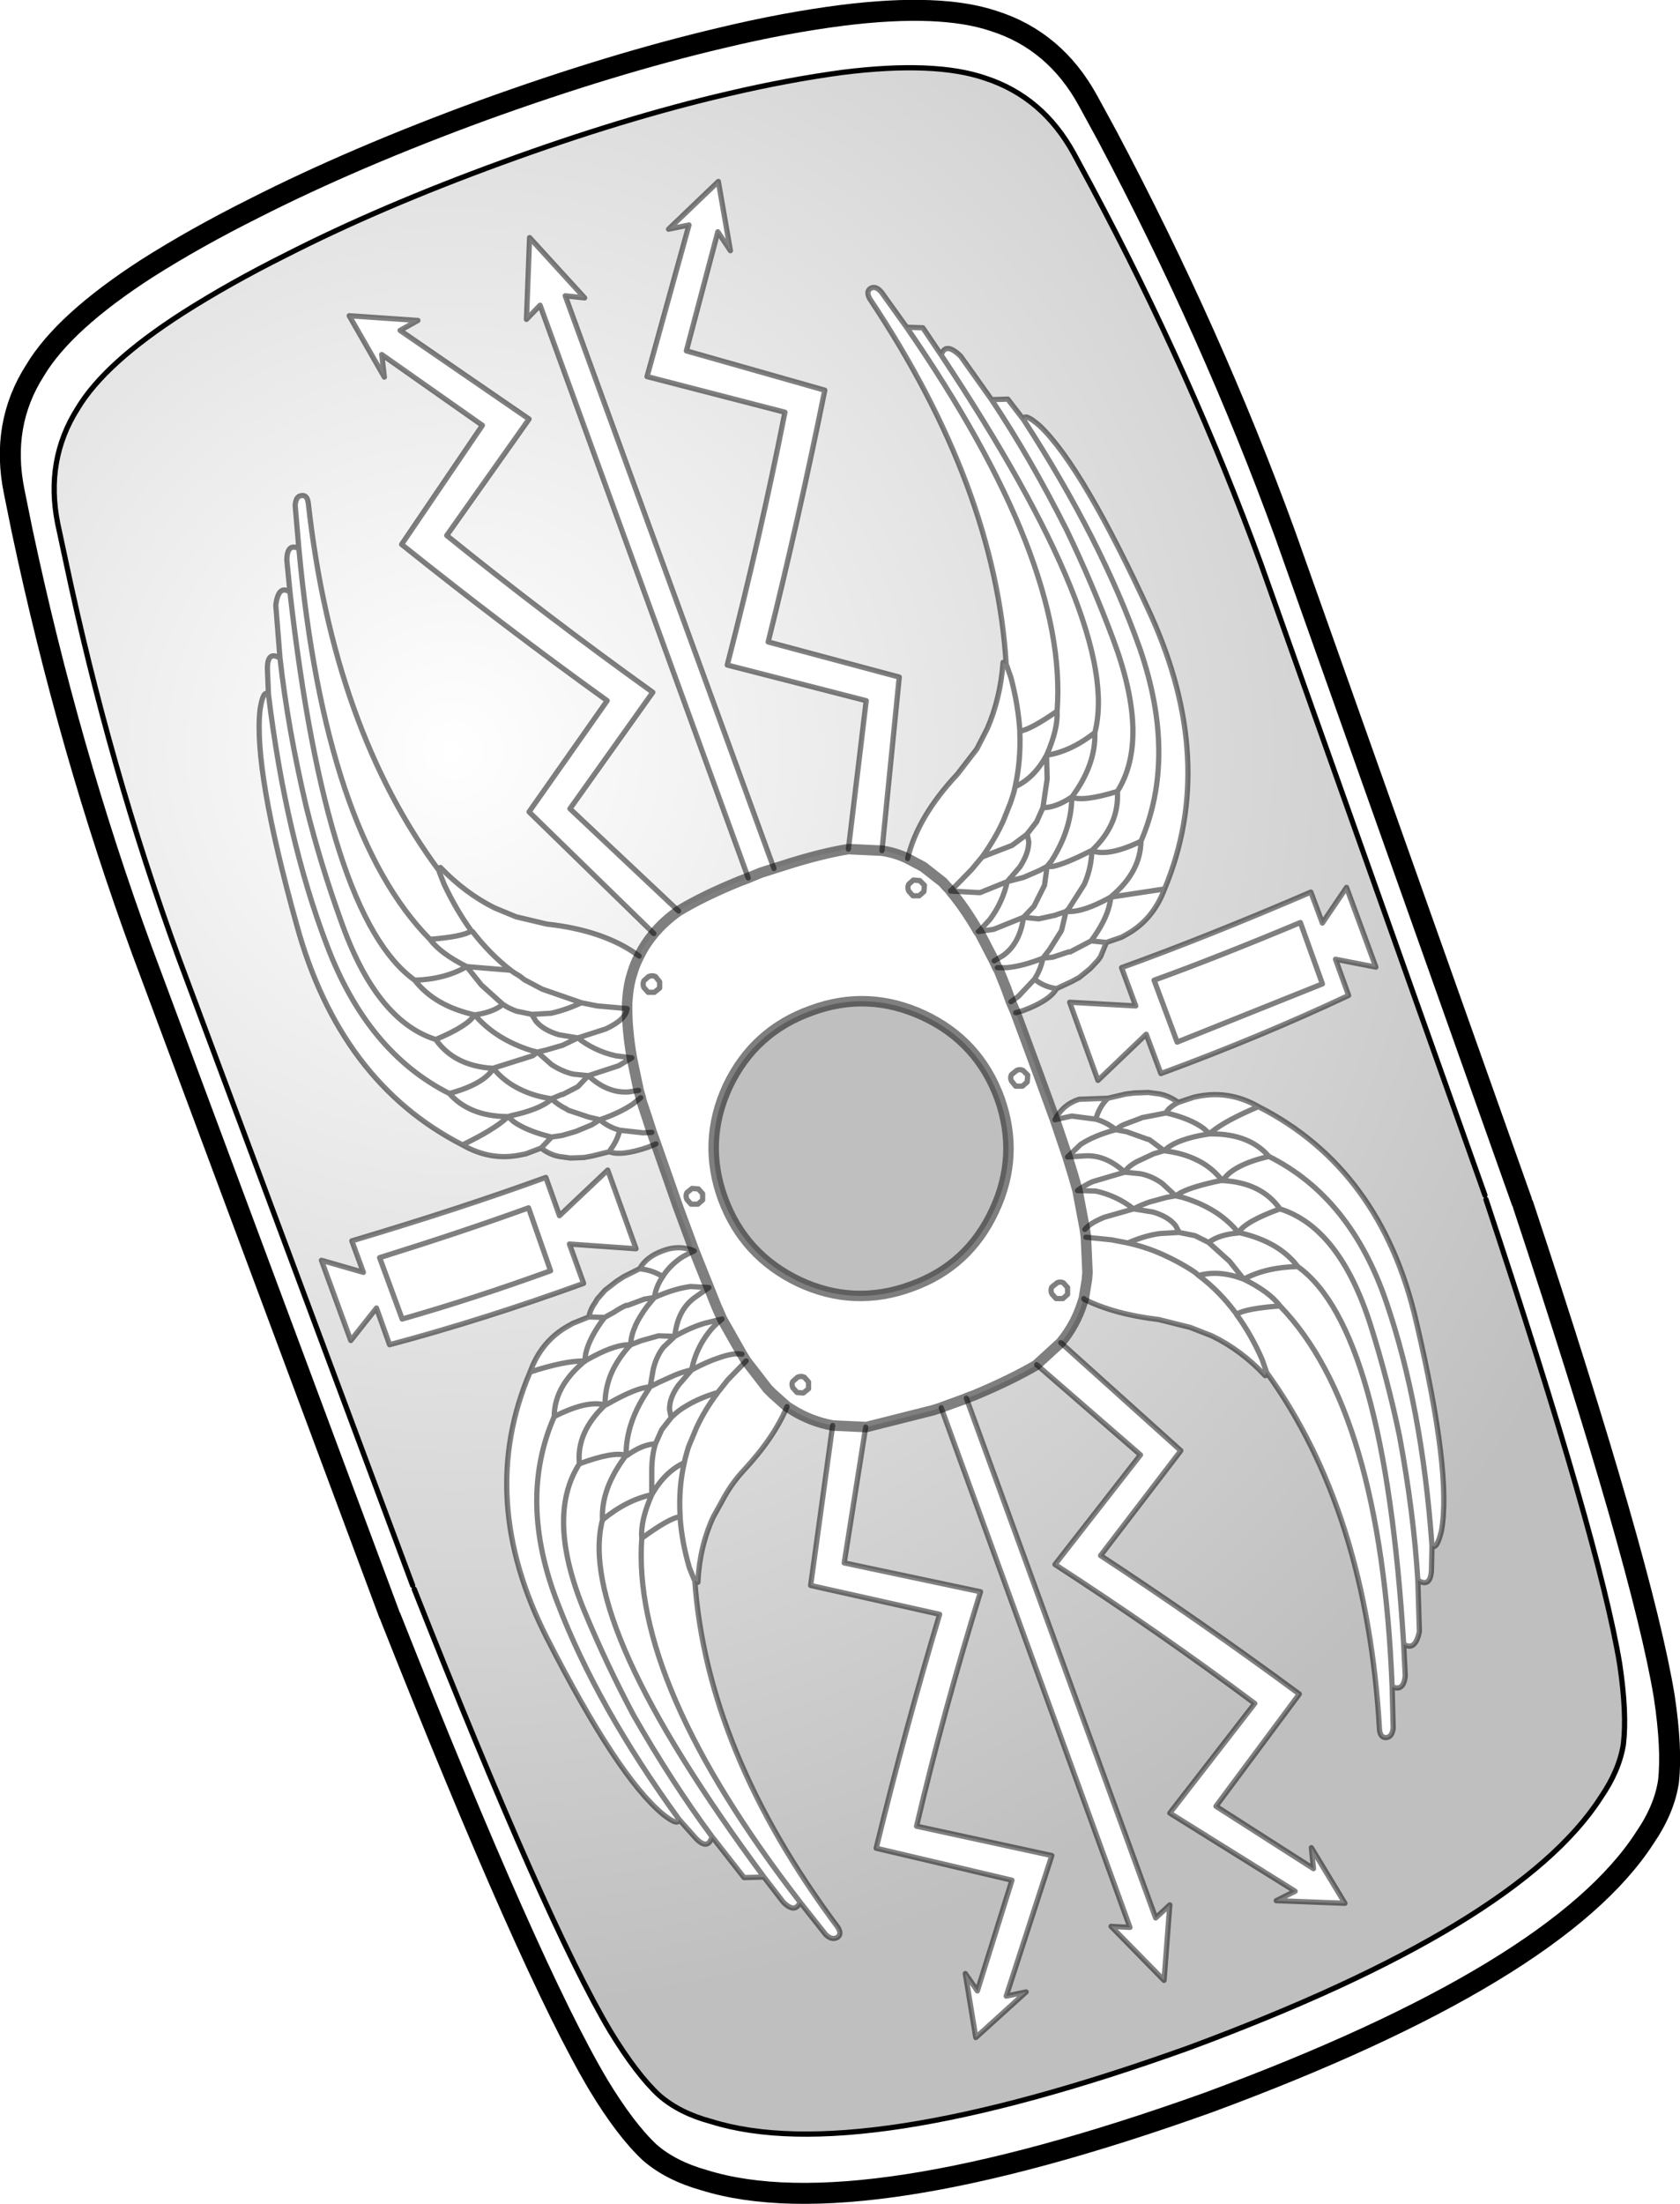 <?xml version="1.0" encoding="UTF-8" standalone="no"?>
<svg xmlns:xlink="http://www.w3.org/1999/xlink" height="210.1px" width="160.2px" xmlns="http://www.w3.org/2000/svg">
  <g transform="matrix(1.0, 0.0, 0.0, 1.0, -65.5, -148.15)">
    <path d="M162.35 244.7 L163.05 244.5 Q165.6 243.55 166.25 242.4 L167.75 241.7 Q168.1 241.5 168.4 241.35 L169.45 240.5 170.2 239.7 170.45 239.35 171.0 238.0 172.45 237.5 172.9 237.25 Q175.45 235.85 176.55 232.9 181.6 220.8 175.2 206.7 168.75 192.65 164.65 188.75 163.15 187.45 163.1 188.15 L161.6 186.2 160.05 186.25 157.1 182.1 Q155.65 180.7 155.25 182.0 L153.5 179.4 151.95 179.35 149.55 176.0 Q149.0 175.35 148.5 175.65 148.05 175.95 148.45 176.65 160.45 194.65 161.45 211.55 L161.15 211.3 Q160.9 214.7 159.65 217.6 L158.65 219.55 156.8 221.95 Q153.0 226.0 152.05 230.0 150.9 229.45 149.6 229.25 L151.25 212.7 138.75 209.35 Q141.65 197.7 144.15 185.35 L130.95 181.6 133.95 170.25 135.15 172.05 134.0 165.45 129.25 170.0 131.2 169.6 127.2 184.05 140.35 187.45 Q138.0 199.35 134.85 211.55 L148.1 214.95 146.4 229.1 Q143.65 229.55 140.1 230.7 L139.3 230.95 119.4 176.35 121.25 176.55 116.0 170.8 115.7 178.6 117.0 177.25 136.85 231.85 136.05 232.15 Q132.6 233.55 130.2 235.0 L119.85 225.25 127.75 214.15 Q117.5 206.8 108.1 199.2 L115.95 188.1 103.65 179.65 105.35 178.7 98.8 178.25 102.15 184.1 101.9 181.95 111.5 188.7 103.8 200.05 Q113.6 207.9 123.4 214.95 L115.95 225.55 127.85 237.15 Q127.0 238.15 126.45 239.3 123.15 236.85 117.65 236.25 L114.7 235.55 112.65 234.7 Q109.85 233.3 107.5 230.85 107.35 230.85 107.4 231.2 97.3 217.6 94.9 196.15 94.8 195.3 94.25 195.4 93.7 195.45 93.65 196.35 L94.0 200.45 Q92.9 199.9 92.85 201.5 L93.15 204.6 Q92.05 203.85 91.8 205.85 L92.2 210.9 Q91.0 210.15 91.0 211.9 L91.1 214.35 Q90.6 213.85 90.3 215.8 89.65 221.45 93.8 236.35 97.9 251.3 109.6 257.3 112.3 258.85 115.15 258.25 L115.65 258.15 117.1 257.6 Q117.65 258.05 118.4 258.3 L118.8 258.4 119.9 258.55 121.2 258.5 122.0 258.35 123.6 257.95 Q124.75 258.4 127.35 257.5 L128.05 257.2 130.15 263.2 131.7 267.4 Q130.2 266.8 128.7 267.4 127.15 267.95 126.5 269.1 L125.0 269.85 124.3 270.3 123.2 271.15 122.45 272.0 122.25 272.35 Q121.8 272.95 121.65 273.7 L120.15 274.3 119.7 274.55 Q117.1 276.0 116.05 278.95 110.9 291.0 117.65 304.3 124.4 317.55 128.7 321.1 130.2 322.3 130.25 321.6 L131.85 323.4 Q133.0 324.6 133.4 323.25 L136.45 327.15 138.35 327.1 140.2 329.5 Q141.3 330.6 141.8 329.5 L144.25 332.6 Q144.85 333.15 145.35 332.85 145.8 332.55 145.4 331.9 132.9 315.15 131.75 298.8 L132.05 299.0 Q132.2 295.65 133.5 292.8 L134.55 290.9 Q135.3 289.55 136.35 288.4 139.3 285.25 140.55 282.25 L140.95 282.5 Q142.75 283.65 144.9 284.05 L142.8 299.3 155.1 302.05 Q151.85 312.9 149.05 324.35 L162.0 327.4 158.7 337.95 157.55 336.3 158.55 342.4 163.35 338.05 161.45 338.45 165.8 325.05 152.9 322.25 Q155.5 311.2 159.0 299.9 L146.0 297.15 148.05 284.2 148.1 284.2 154.45 282.6 155.25 282.35 173.25 331.9 171.45 331.8 176.5 336.95 177.05 329.75 175.7 331.0 157.65 281.45 158.45 281.15 Q161.9 279.7 164.3 278.3 L164.35 278.25 174.25 286.85 166.1 297.3 Q176.05 303.75 185.15 310.55 L177.05 321.0 189.0 328.45 187.2 329.35 193.75 329.6 190.55 324.3 190.75 326.3 181.45 320.35 189.4 309.65 Q179.9 302.65 170.45 296.45 L178.1 286.45 166.65 276.15 Q168.05 274.45 168.7 272.4 L168.85 272.0 Q171.75 273.45 176.0 273.95 L179.0 274.7 181.05 275.5 Q183.85 276.85 186.15 279.3 L186.25 278.95 Q195.85 292.2 197.05 313.1 197.15 313.85 197.7 313.8 198.25 313.75 198.35 312.9 L198.25 308.95 Q199.35 309.45 199.5 307.9 L199.35 304.9 Q200.45 305.6 200.85 303.7 L200.7 298.8 Q201.9 299.55 202.0 297.85 L202.05 295.5 Q202.5 295.95 202.95 294.1 203.95 288.65 200.55 274.15 197.2 259.6 185.5 253.65 182.8 252.1 179.85 252.65 L179.35 252.75 177.85 253.25 Q177.25 252.8 176.5 252.55 L176.1 252.45 175.0 252.3 173.65 252.35 172.85 252.45 171.15 252.85 168.4 252.95 Q166.85 253.45 166.1 254.9 L164.55 250.65 162.35 244.7 M104.85 299.3 L82.55 239.5 Q75.95 221.45 71.75 201.55 L71.0 198.05 Q69.8 192.0 72.9 187.1 75.5 182.75 83.0 177.95 87.4 175.15 92.7 172.5 101.7 167.9 113.35 163.65 125.0 159.4 134.9 157.1 140.65 155.75 145.85 155.05 154.65 153.95 159.45 155.6 164.95 157.4 167.9 162.8 L169.6 165.95 Q179.15 183.85 185.75 201.95 L207.1 262.1 207.2 262.5 Q218.0 295.0 219.95 306.8 220.65 311.5 220.3 314.45 219.9 316.95 218.15 319.5 210.3 331.75 178.8 343.4 147.15 354.75 133.3 350.4 130.3 349.6 128.35 347.9 126.2 345.9 123.7 341.8 117.6 331.55 105.0 299.65 L104.85 299.3 M117.55 260.4 Q109.45 263.35 99.05 266.45 L100.15 269.45 96.15 268.3 98.95 275.95 101.4 272.85 102.65 276.35 Q111.65 273.95 121.15 270.5 L119.8 266.75 126.15 267.2 123.45 259.7 118.85 264.05 117.55 260.4 M173.8 244.05 L167.5 243.7 170.2 251.15 174.8 246.75 176.2 250.5 Q185.7 247.0 194.1 243.05 L192.85 239.6 196.7 240.35 193.9 232.75 191.6 236.15 190.5 233.2 Q180.5 237.5 172.45 240.4 L173.8 244.05" fill="url(#gradient0)" fill-rule="evenodd" stroke="none"/>
    <path d="M153.55 244.95 Q158.8 247.4 160.8 252.85 162.75 258.3 160.3 263.55 157.85 268.85 152.4 270.8 146.95 272.8 141.7 270.35 136.45 267.85 134.45 262.45 132.45 257.0 134.9 251.7 137.4 246.45 142.85 244.5 148.25 242.5 153.55 244.95" fill="#000000" fill-opacity="0.251" fill-rule="evenodd" stroke="none"/>
    <path d="M210.6 262.65 L210.75 263.05 M102.75 302.35 L102.6 302.0 M104.85 299.3 L82.55 239.5 Q75.95 221.45 71.75 201.55 L71.0 198.05 Q69.8 192.0 72.9 187.1 75.5 182.75 83.0 177.95 87.4 175.15 92.7 172.5 101.7 167.9 113.35 163.65 125.0 159.4 134.9 157.1 140.65 155.75 145.85 155.05 154.65 153.95 159.45 155.6 164.95 157.4 167.9 162.8 L169.6 165.95 Q179.15 183.85 185.75 201.95 L207.1 262.1 M207.2 262.5 Q218.0 295.0 219.95 306.8 220.65 311.5 220.3 314.45 219.9 316.95 218.15 319.5 210.3 331.75 178.8 343.4 147.15 354.75 133.3 350.4 130.3 349.6 128.35 347.9 126.2 345.9 123.7 341.8 117.6 331.55 105.0 299.65" fill="none" stroke="#000000" stroke-linecap="round" stroke-linejoin="round" stroke-width="0.5"/>
    <path d="M102.6 302.0 L79.05 238.8 Q72.05 219.7 67.6 198.7 L66.85 195.0 Q65.55 188.6 68.85 183.45 71.6 178.85 79.5 173.75 84.15 170.8 89.75 168.0 99.3 163.15 111.6 158.65 123.9 154.2 134.35 151.75 140.4 150.3 145.9 149.6 155.2 148.45 160.25 150.15 166.1 152.0 169.25 157.75 L171.05 161.05 Q181.1 180.0 188.05 199.1 L210.6 262.65 M210.75 263.05 Q222.15 297.45 224.2 309.9 224.95 314.9 224.6 318.0 224.2 320.65 222.35 323.35 214.0 336.3 180.7 348.6 147.3 360.55 132.65 356.0 129.45 355.1 127.45 353.35 125.15 351.2 122.55 346.9 116.1 336.05 102.75 302.35" fill="none" stroke="#000000" stroke-linecap="round" stroke-linejoin="round" stroke-width="2.0"/>
    <path d="M152.05 230.0 Q153.0 226.0 156.8 221.95 L158.65 219.55 159.65 217.6 Q160.9 214.7 161.15 211.3 L161.45 211.55 Q160.45 194.65 148.45 176.65 148.05 175.95 148.5 175.65 149.0 175.35 149.55 176.0 L151.95 179.35 153.5 179.4 155.25 182.0 Q155.65 180.7 157.1 182.1 L160.05 186.25 161.6 186.2 163.1 188.15 Q163.15 187.45 164.65 188.75 168.75 192.65 175.2 206.7 181.6 220.8 176.55 232.9 175.45 235.85 172.9 237.25 L172.45 237.5 171.0 238.0 170.45 239.35 170.2 239.7 169.45 240.5 168.4 241.35 Q168.1 241.5 167.75 241.7 L166.25 242.4 Q165.6 243.55 163.05 244.5 L162.35 244.7 M166.1 254.9 Q166.85 253.45 168.4 252.95 L171.15 252.85 172.85 252.45 173.65 252.35 175.0 252.3 176.1 252.45 176.5 252.55 Q177.25 252.8 177.85 253.25 L179.35 252.75 179.85 252.65 Q182.8 252.1 185.5 253.65 197.2 259.6 200.55 274.15 203.95 288.65 202.95 294.1 202.5 295.95 202.05 295.5 L202.0 297.85 Q201.9 299.55 200.7 298.8 L200.85 303.7 Q200.45 305.6 199.35 304.9 L199.5 307.9 Q199.35 309.45 198.25 308.95 L198.35 312.9 Q198.25 313.75 197.7 313.8 197.15 313.85 197.05 313.1 195.85 292.2 186.25 278.95 L186.15 279.3 Q183.85 276.85 181.05 275.5 L179.0 274.7 176.0 273.95 Q171.75 273.45 168.85 272.0 L168.85 271.95 M166.65 276.15 L178.1 286.45 170.45 296.45 Q179.9 302.65 189.4 309.65 L181.45 320.35 190.75 326.3 190.55 324.3 193.75 329.6 187.2 329.35 189.0 328.45 177.05 321.0 185.15 310.55 Q176.05 303.75 166.1 297.3 L174.25 286.85 164.35 278.25 M157.65 281.45 L175.7 331.0 177.05 329.75 176.5 336.95 171.45 331.8 173.25 331.9 155.25 282.35 M148.05 284.2 L146.0 297.15 159.0 299.9 Q155.5 311.2 152.9 322.25 L165.8 325.05 161.45 338.45 163.35 338.05 158.55 342.4 157.55 336.3 158.7 337.95 162.0 327.4 149.05 324.35 Q151.85 312.9 155.1 302.05 L142.8 299.3 144.9 284.05 M140.55 282.25 Q139.3 285.25 136.35 288.4 135.3 289.55 134.55 290.9 L133.5 292.8 Q132.2 295.65 132.05 299.0 L131.75 298.8 Q132.9 315.15 145.4 331.9 145.8 332.55 145.35 332.85 144.85 333.15 144.25 332.6 L141.8 329.5 Q141.3 330.6 140.2 329.5 L138.35 327.1 136.45 327.15 133.4 323.25 Q133.0 324.6 131.85 323.4 L130.25 321.6 Q130.2 322.3 128.7 321.1 124.4 317.55 117.65 304.3 110.9 291.0 116.05 278.95 117.1 276.0 119.7 274.55 L120.15 274.3 121.65 273.7 Q121.8 272.95 122.25 272.35 L122.45 272.0 123.2 271.15 124.3 270.3 125.0 269.85 126.5 269.1 Q127.15 267.95 128.7 267.4 130.2 266.8 131.7 267.4 130.55 267.95 130.25 268.2 129.25 268.95 128.7 269.85 128.05 270.8 127.9 271.85 129.8 271.0 131.35 270.8 L133.1 270.9 131.75 271.85 Q130.1 273.05 129.85 275.55 L128.75 276.6 Q128.1 277.45 127.8 278.65 L127.5 280.35 128.3 279.95 129.85 279.25 Q130.7 278.9 131.45 278.75 131.85 276.75 133.1 275.15 133.55 274.55 134.35 273.9 L132.7 274.3 Q131.35 274.7 129.85 275.55 L128.3 275.5 126.7 275.95 126.55 276.0 125.65 276.35 125.3 276.35 Q123.85 276.45 121.55 277.75 121.4 277.8 121.25 277.95 121.15 277.95 121.1 278.05 118.35 280.4 118.35 283.2 114.85 291.2 118.7 301.05 122.45 310.85 130.25 321.6 M128.05 257.2 L127.35 257.5 Q124.75 258.4 123.6 257.95 L122.0 258.35 121.2 258.5 119.9 258.55 118.8 258.4 118.4 258.3 Q117.65 258.05 117.1 257.6 L115.65 258.15 115.15 258.25 Q112.3 258.85 109.6 257.3 97.9 251.3 93.8 236.35 89.65 221.45 90.3 215.8 90.6 213.85 91.1 214.35 L91.0 211.9 Q91.0 210.15 92.2 210.9 L91.8 205.85 Q92.05 203.85 93.15 204.6 L92.85 201.5 Q92.9 199.9 94.0 200.45 L93.65 196.35 Q93.7 195.45 94.25 195.4 94.8 195.3 94.9 196.15 97.3 217.6 107.4 231.2 107.35 230.85 107.5 230.85 109.85 233.3 112.65 234.7 L114.7 235.55 117.65 236.25 Q123.15 236.85 126.45 239.3 M127.85 237.15 L115.95 225.55 123.4 214.95 Q113.6 207.9 103.8 200.05 L111.5 188.7 101.9 181.95 102.15 184.1 98.8 178.25 105.35 178.7 103.65 179.65 115.95 188.1 108.1 199.2 Q117.5 206.8 127.75 214.15 L119.85 225.25 130.2 235.0 M136.85 231.85 L117.0 177.25 115.7 178.6 116.0 170.8 121.25 176.55 119.4 176.35 139.3 230.95 M146.4 229.1 L148.1 214.95 134.85 211.55 Q138.0 199.35 140.35 187.45 L127.2 184.05 131.2 169.6 129.25 170.0 134.0 165.45 135.15 172.05 133.95 170.25 130.95 181.6 144.15 185.35 Q141.65 197.7 138.75 209.35 L151.25 212.7 149.6 229.25 M156.15 233.05 L156.15 233.1 158.15 231.05 159.15 229.85 Q160.35 228.2 161.15 226.45 L161.85 224.7 162.05 224.1 162.2 223.6 162.3 223.15 Q162.85 220.65 162.75 218.0 L162.75 217.85 Q162.6 215.4 161.9 212.75 L161.5 211.6 161.45 211.55 M128.0 241.25 L128.4 241.75 128.4 242.35 127.9 242.75 127.3 242.75 126.9 242.3 Q126.75 241.95 126.9 241.65 L127.35 241.25 Q127.7 241.1 128.0 241.25 M122.45 244.05 L120.95 243.75 Q119.4 244.45 118.05 244.75 L116.35 244.85 116.2 244.85 116.6 245.5 Q117.3 246.35 118.8 246.8 L120.6 247.1 123.25 246.25 Q125.2 245.35 125.3 244.3 L122.45 244.05 M152.15 233.1 L152.55 233.55 153.15 233.55 153.6 233.15 153.65 232.55 153.2 232.1 152.6 232.05 152.15 232.45 Q152.0 232.75 152.15 233.1 M158.8 236.95 L158.85 236.95 159.9 235.8 Q161.1 234.2 161.55 232.2 L158.95 233.25 156.15 233.1 M160.6 240.4 L161.55 240.4 Q163.05 240.25 164.95 239.5 L165.6 238.65 166.7 236.9 166.75 236.75 167.15 235.05 166.25 235.35 166.15 235.4 164.55 235.75 163.1 235.6 Q162.75 238.1 161.15 239.25 L160.3 239.75 M161.9 243.65 L162.6 243.15 164.15 241.5 Q164.75 240.55 164.95 239.5 L165.9 239.4 167.4 238.9 167.55 238.9 168.7 238.3 169.55 237.85 Q170.95 235.95 171.3 234.4 L171.45 233.65 171.1 233.85 Q168.85 235.05 167.5 235.05 L167.15 235.05 167.4 234.8 168.9 232.45 Q169.5 231.05 169.6 229.6 L169.6 229.25 169.45 229.3 Q167.1 230.5 165.9 230.75 L165.35 230.75 165.1 232.55 164.1 234.55 163.1 235.6 160.25 236.75 158.85 236.95 M92.2 210.9 Q92.95 217.6 94.7 225.05 96.05 230.5 98.0 235.9 101.35 245.45 107.05 247.25 110.15 245.95 110.75 244.9 106.95 244.05 105.05 241.6 96.65 235.6 93.15 204.6 M107.4 231.2 L107.4 231.3 107.85 232.45 Q109.0 234.9 110.45 236.9 L110.55 236.95 Q112.2 239.1 114.2 240.65 L114.55 240.9 115.05 241.2 115.5 241.55 117.2 242.45 120.95 243.75 M110.75 244.9 L110.8 244.9 Q112.55 244.65 113.45 243.9 L111.4 242.05 110.0 240.3 Q107.95 241.5 105.05 241.6 M110.45 236.9 Q109.65 237.45 106.5 237.7 107.5 239.05 110.0 240.3 L114.2 240.65 M107.05 247.25 Q108.85 249.8 112.55 250.0 L112.65 249.95 116.3 248.8 116.75 248.45 116.15 248.3 Q112.85 247.25 110.9 245.05 L110.75 244.9 M113.45 243.9 Q114.05 244.3 114.75 244.55 L116.2 244.85 M91.1 214.35 Q92.75 227.95 96.65 238.2 100.5 248.45 108.35 252.4 111.65 251.5 112.55 250.0 L112.8 250.3 Q113.75 251.35 115.1 252.0 116.3 252.6 117.8 252.85 L118.1 252.9 119.05 252.5 119.15 252.5 120.6 251.75 121.6 250.7 120.15 250.55 Q119.1 250.3 118.1 249.65 L116.75 248.45 117.6 248.25 119.15 247.8 120.6 247.1 Q122.2 248.35 124.2 248.8 L125.75 249.0 124.5 249.75 121.6 250.7 Q123.45 252.4 125.45 252.25 L126.4 252.1 M106.5 237.7 Q96.5 227.55 94.0 200.45 M117.9 253.1 Q116.8 253.95 114.3 254.5 L113.95 254.6 114.5 255.1 Q115.8 256.0 118.1 256.55 L119.1 256.4 120.3 256.05 120.45 256.0 121.9 255.4 122.7 254.9 121.65 254.65 119.7 254.0 119.55 253.9 Q118.65 253.45 118.1 252.9 L117.9 253.1 M109.6 257.3 Q112.6 255.85 113.85 254.7 L113.95 254.6 113.8 254.6 Q110.25 254.55 108.35 252.4 M118.1 256.55 L117.1 257.6 M118.0 269.3 Q110.7 271.95 103.85 273.9 L101.7 268.05 Q109.7 265.55 115.9 263.3 L118.0 269.3 M117.55 260.4 Q109.45 263.35 99.05 266.45 L100.15 269.45 96.15 268.3 98.95 275.95 101.4 272.85 102.65 276.35 Q111.65 273.95 121.15 270.5 L119.8 266.75 126.15 267.2 123.45 259.7 118.85 264.05 117.55 260.4 M116.05 278.95 Q119.3 277.9 121.1 277.9 L121.25 277.95 121.35 277.2 Q121.7 275.65 123.15 273.75 L121.65 273.7 M118.35 283.2 Q121.5 281.6 123.2 282.1 L123.2 281.75 Q123.25 280.3 123.85 278.95 124.4 277.75 125.4 276.6 L125.65 276.35 Q125.65 275.55 126.05 274.65 L126.1 274.5 Q126.5 273.65 127.2 272.7 L127.9 271.85 126.95 272.0 125.35 272.6 125.2 272.6 Q124.65 272.85 124.05 273.25 L123.15 273.75 M161.95 251.2 L162.35 251.7 163.0 251.7 163.45 251.3 163.5 250.65 163.05 250.2 Q162.75 250.05 162.45 250.2 L161.95 250.6 Q161.8 250.9 161.95 251.2 M123.6 257.95 L123.75 257.7 Q124.35 256.9 124.6 255.9 123.5 255.6 122.7 254.9 124.6 254.25 125.85 253.4 L126.6 252.8 M127.65 256.1 L126.85 256.15 124.6 255.9 M131.5 261.45 L132.1 261.5 132.5 261.95 132.5 262.55 132.05 262.95 131.4 262.95 131.0 262.5 Q130.85 262.15 131.0 261.85 L131.5 261.45 M126.5 269.1 L126.8 269.15 Q127.8 269.3 128.7 269.85 M136.25 277.25 Q135.45 277.1 134.05 277.6 132.95 277.95 131.45 278.75 L130.2 280.2 Q129.3 281.45 129.35 282.55 L129.5 283.3 129.6 283.2 Q130.2 282.6 131.0 282.15 132.25 281.4 133.95 280.9 L134.9 279.7 136.65 277.9 M133.95 280.9 Q132.7 282.55 131.9 284.3 L131.15 286.1 131.0 286.6 130.85 287.15 130.75 287.6 Q130.2 290.0 130.35 292.6 L130.35 292.75 Q130.5 295.1 131.25 297.65 L131.7 298.75 131.75 298.8 M141.1 280.45 Q140.95 280.1 141.1 279.85 L141.55 279.45 Q141.9 279.3 142.2 279.45 L142.6 279.9 142.6 280.55 142.1 280.95 141.5 280.9 141.1 280.45 M123.2 282.1 L123.35 282.05 Q125.7 280.7 126.95 280.45 L127.5 280.35 127.15 280.9 Q125.25 283.8 125.2 286.7 L125.2 286.9 125.3 286.9 Q126.75 285.85 128.0 285.8 L128.6 284.45 129.5 283.3 M130.75 287.6 Q128.9 288.45 127.65 290.65 126.55 293.15 126.7 294.8 129.35 292.85 130.35 292.75 M125.2 286.9 Q122.8 290.05 122.95 293.05 125.25 291.15 127.65 290.65 L127.65 288.45 Q127.65 286.9 128.0 285.8 M133.4 323.25 Q129.55 318.05 125.9 311.65 123.35 306.85 121.25 301.8 117.5 292.75 120.75 287.7 120.45 284.7 123.2 282.1 M125.2 286.9 Q124.0 286.5 120.75 287.7 M141.8 329.5 Q125.7 308.65 126.7 294.8 M138.35 327.1 Q120.4 302.85 122.95 293.05 M165.35 222.45 L164.95 225.15 Q166.15 225.15 167.6 224.2 L167.7 224.15 Q170.0 221.05 169.9 218.0 167.6 219.8 165.3 220.15 L165.35 222.45 M160.05 186.25 Q163.75 191.8 167.2 198.65 169.65 203.75 171.65 209.1 175.2 218.6 172.05 223.6 172.25 226.75 169.6 229.25 171.2 229.85 174.3 228.35 177.75 220.3 174.2 210.0 170.55 199.65 163.1 188.15 M162.3 223.15 Q164.1 222.35 165.3 220.15 166.4 217.65 166.3 215.95 163.7 217.75 162.75 217.85 M164.95 225.15 L164.35 226.5 163.45 227.65 163.6 228.4 Q163.6 229.5 162.75 230.8 L161.55 232.2 163.1 231.8 164.6 231.15 165.35 230.75 165.75 230.25 Q167.6 227.35 167.7 224.4 L167.7 224.15 Q168.8 224.6 172.05 223.6 M163.45 227.65 L163.35 227.75 162.0 228.75 159.15 229.85 M171.45 233.65 L171.55 233.55 Q174.25 231.25 174.3 228.35 M176.55 232.9 L171.6 233.65 171.45 233.65 M169.55 237.85 L171.0 238.0 M166.25 242.4 L165.95 242.35 Q164.95 242.15 164.15 241.5 M173.8 244.05 L167.5 243.7 170.2 251.15 174.8 246.75 176.2 250.5 Q185.7 247.0 194.1 243.05 L192.85 239.6 196.7 240.35 193.9 232.75 191.6 236.15 190.5 233.2 Q180.5 237.5 172.45 240.4 L173.8 244.05 M189.5 236.1 Q181.75 239.35 175.55 241.6 L177.75 247.5 191.6 241.95 189.5 236.1 M187.55 263.4 Q185.8 260.9 182.1 260.7 L181.9 260.7 Q179.25 261.25 178.1 261.85 L177.6 262.15 178.25 262.3 Q181.6 263.3 183.45 265.5 L183.6 265.65 Q184.25 264.6 187.55 263.4 193.25 265.2 196.2 274.5 197.85 279.75 198.95 285.05 200.3 292.3 200.7 298.8 M177.6 262.15 L176.75 262.3 175.1 262.75 Q174.25 263.05 173.6 263.4 L175.45 263.7 Q176.95 264.15 177.6 265.0 L177.95 265.65 179.45 265.95 180.75 266.6 Q181.75 265.85 183.55 265.7 L183.6 265.65 Q187.45 266.5 189.25 268.9 197.5 274.8 199.35 304.9 M177.95 265.65 L177.8 265.65 176.1 265.75 Q174.65 265.95 173.05 266.65 175.05 267.1 176.8 267.95 177.65 268.35 178.5 268.85 L179.0 269.15 179.45 269.45 179.8 269.75 Q181.75 269.2 184.1 270.1 L182.75 268.4 180.75 266.6 M189.25 268.9 Q186.25 268.95 184.1 270.1 186.55 271.3 187.55 272.65 197.2 282.6 198.25 308.95 M171.15 252.85 L170.95 253.05 Q170.25 253.85 170.0 254.85 171.05 255.15 171.9 255.85 172.25 255.55 172.7 255.35 L174.3 254.75 174.4 254.7 175.7 254.45 176.7 254.25 Q176.9 253.75 177.85 253.25 M176.5 257.85 L176.8 257.9 Q178.3 258.1 179.55 258.7 180.85 259.3 181.8 260.4 L182.1 260.7 Q183.05 259.2 186.5 258.4 184.65 256.25 181.05 256.25 L180.85 256.25 180.5 256.3 Q177.85 256.75 176.75 257.65 L176.5 257.85 175.1 256.8 174.9 256.75 172.95 256.05 171.9 255.85 Q169.85 256.4 168.55 257.25 L167.3 258.45 168.9 258.35 Q170.9 258.2 172.75 259.9 173.0 259.4 173.9 258.9 L175.4 258.2 175.5 258.15 176.5 257.85 M185.5 253.65 Q182.3 255.0 181.0 256.1 L180.85 256.25 180.3 255.75 Q179.05 254.8 176.7 254.25 M170.0 254.85 L167.7 254.55 166.1 254.9 M168.25 261.65 Q169.0 261.1 169.7 260.8 L172.75 259.9 174.25 260.05 Q175.3 260.25 176.3 260.95 L177.6 262.15 M168.95 265.35 Q169.45 264.75 170.8 264.2 L173.6 263.4 Q172.0 262.15 170.0 261.7 L168.25 261.65 M169.05 266.1 L171.5 266.35 173.05 266.65 M166.85 271.95 L167.3 271.55 167.3 270.9 166.9 270.45 Q166.6 270.3 166.3 270.45 L165.8 270.85 Q165.65 271.15 165.8 271.5 L166.2 271.95 166.85 271.95 M187.55 272.65 Q184.25 272.9 183.4 273.45 184.8 275.35 185.85 277.75 L186.25 278.9 186.25 278.95 M179.8 269.75 Q181.75 271.2 183.35 273.35 L183.4 273.45 M186.5 258.4 Q194.3 262.3 197.7 272.3 201.1 282.25 202.05 295.5 M155.25 182.0 Q172.5 208.0 169.9 218.0 M151.95 179.35 Q167.4 201.75 166.3 215.95" fill="none" stroke="#000000" stroke-linecap="round" stroke-linejoin="round" stroke-opacity="0.502" stroke-width="0.5"/>
    <path d="M162.35 244.7 L164.55 250.65 166.1 254.9 167.3 258.45 167.85 260.25 168.25 261.65 168.95 265.35 169.05 266.1 169.2 269.45 169.15 270.1 168.85 271.95 168.7 272.4 Q168.05 274.45 166.65 276.15 L164.35 278.25 164.3 278.3 Q161.9 279.7 158.45 281.15 L157.65 281.45 157.55 281.5 156.45 281.9 155.35 282.3 155.25 282.35 154.45 282.6 148.1 284.2 148.05 284.2 144.9 284.05 Q142.75 283.65 140.95 282.5 L140.55 282.25 139.15 281.0 138.7 280.55 136.65 277.9 136.25 277.25 134.35 273.9 133.8 272.65 133.1 270.9 131.7 267.4 130.15 263.2 128.05 257.2 127.65 256.1 127.25 254.85 126.65 253.05 126.6 252.8 126.4 252.1 125.75 249.0 Q125.3 246.4 125.3 244.3 L125.3 243.8 125.35 243.2 Q125.45 241.95 125.8 240.9 126.05 240.05 126.45 239.3 127.0 238.15 127.85 237.15 128.8 236.0 130.2 235.0 132.6 233.55 136.05 232.15 L136.85 231.85 136.9 231.8 136.95 231.8 138.05 231.35 139.15 231.0 139.3 230.95 140.1 230.7 Q143.65 229.55 146.4 229.1 L149.6 229.25 Q150.9 229.45 152.05 230.0 L153.55 230.8 155.4 232.25 155.8 232.7 156.15 233.05 M156.15 233.1 Q157.5 234.7 158.8 236.95 M160.3 239.75 L160.6 240.4 160.75 240.65 161.45 242.4 161.9 243.65 162.35 244.7 M158.85 236.95 L160.3 239.75 M153.55 244.95 Q158.8 247.4 160.8 252.85 162.75 258.3 160.3 263.55 157.85 268.85 152.4 270.8 146.95 272.8 141.7 270.35 136.45 267.85 134.45 262.45 132.45 257.0 134.9 251.7 137.4 246.45 142.85 244.5 148.25 242.5 153.55 244.95 Z" fill="none" stroke="#000000" stroke-linecap="round" stroke-linejoin="round" stroke-opacity="0.502" stroke-width="1.0"/>
  </g>
  <defs>
    <radialGradient cx="0" cy="0" gradientTransform="matrix(0.147, 0.0, 0.0, 0.147, 108.75, 219.7)" gradientUnits="userSpaceOnUse" id="gradient0" r="819.2" spreadMethod="pad">
      <stop offset="0.0" stop-color="#000000" stop-opacity="0.0"/>
      <stop offset="1.0" stop-color="#000000" stop-opacity="0.251"/>
    </radialGradient>
  </defs>
</svg>

